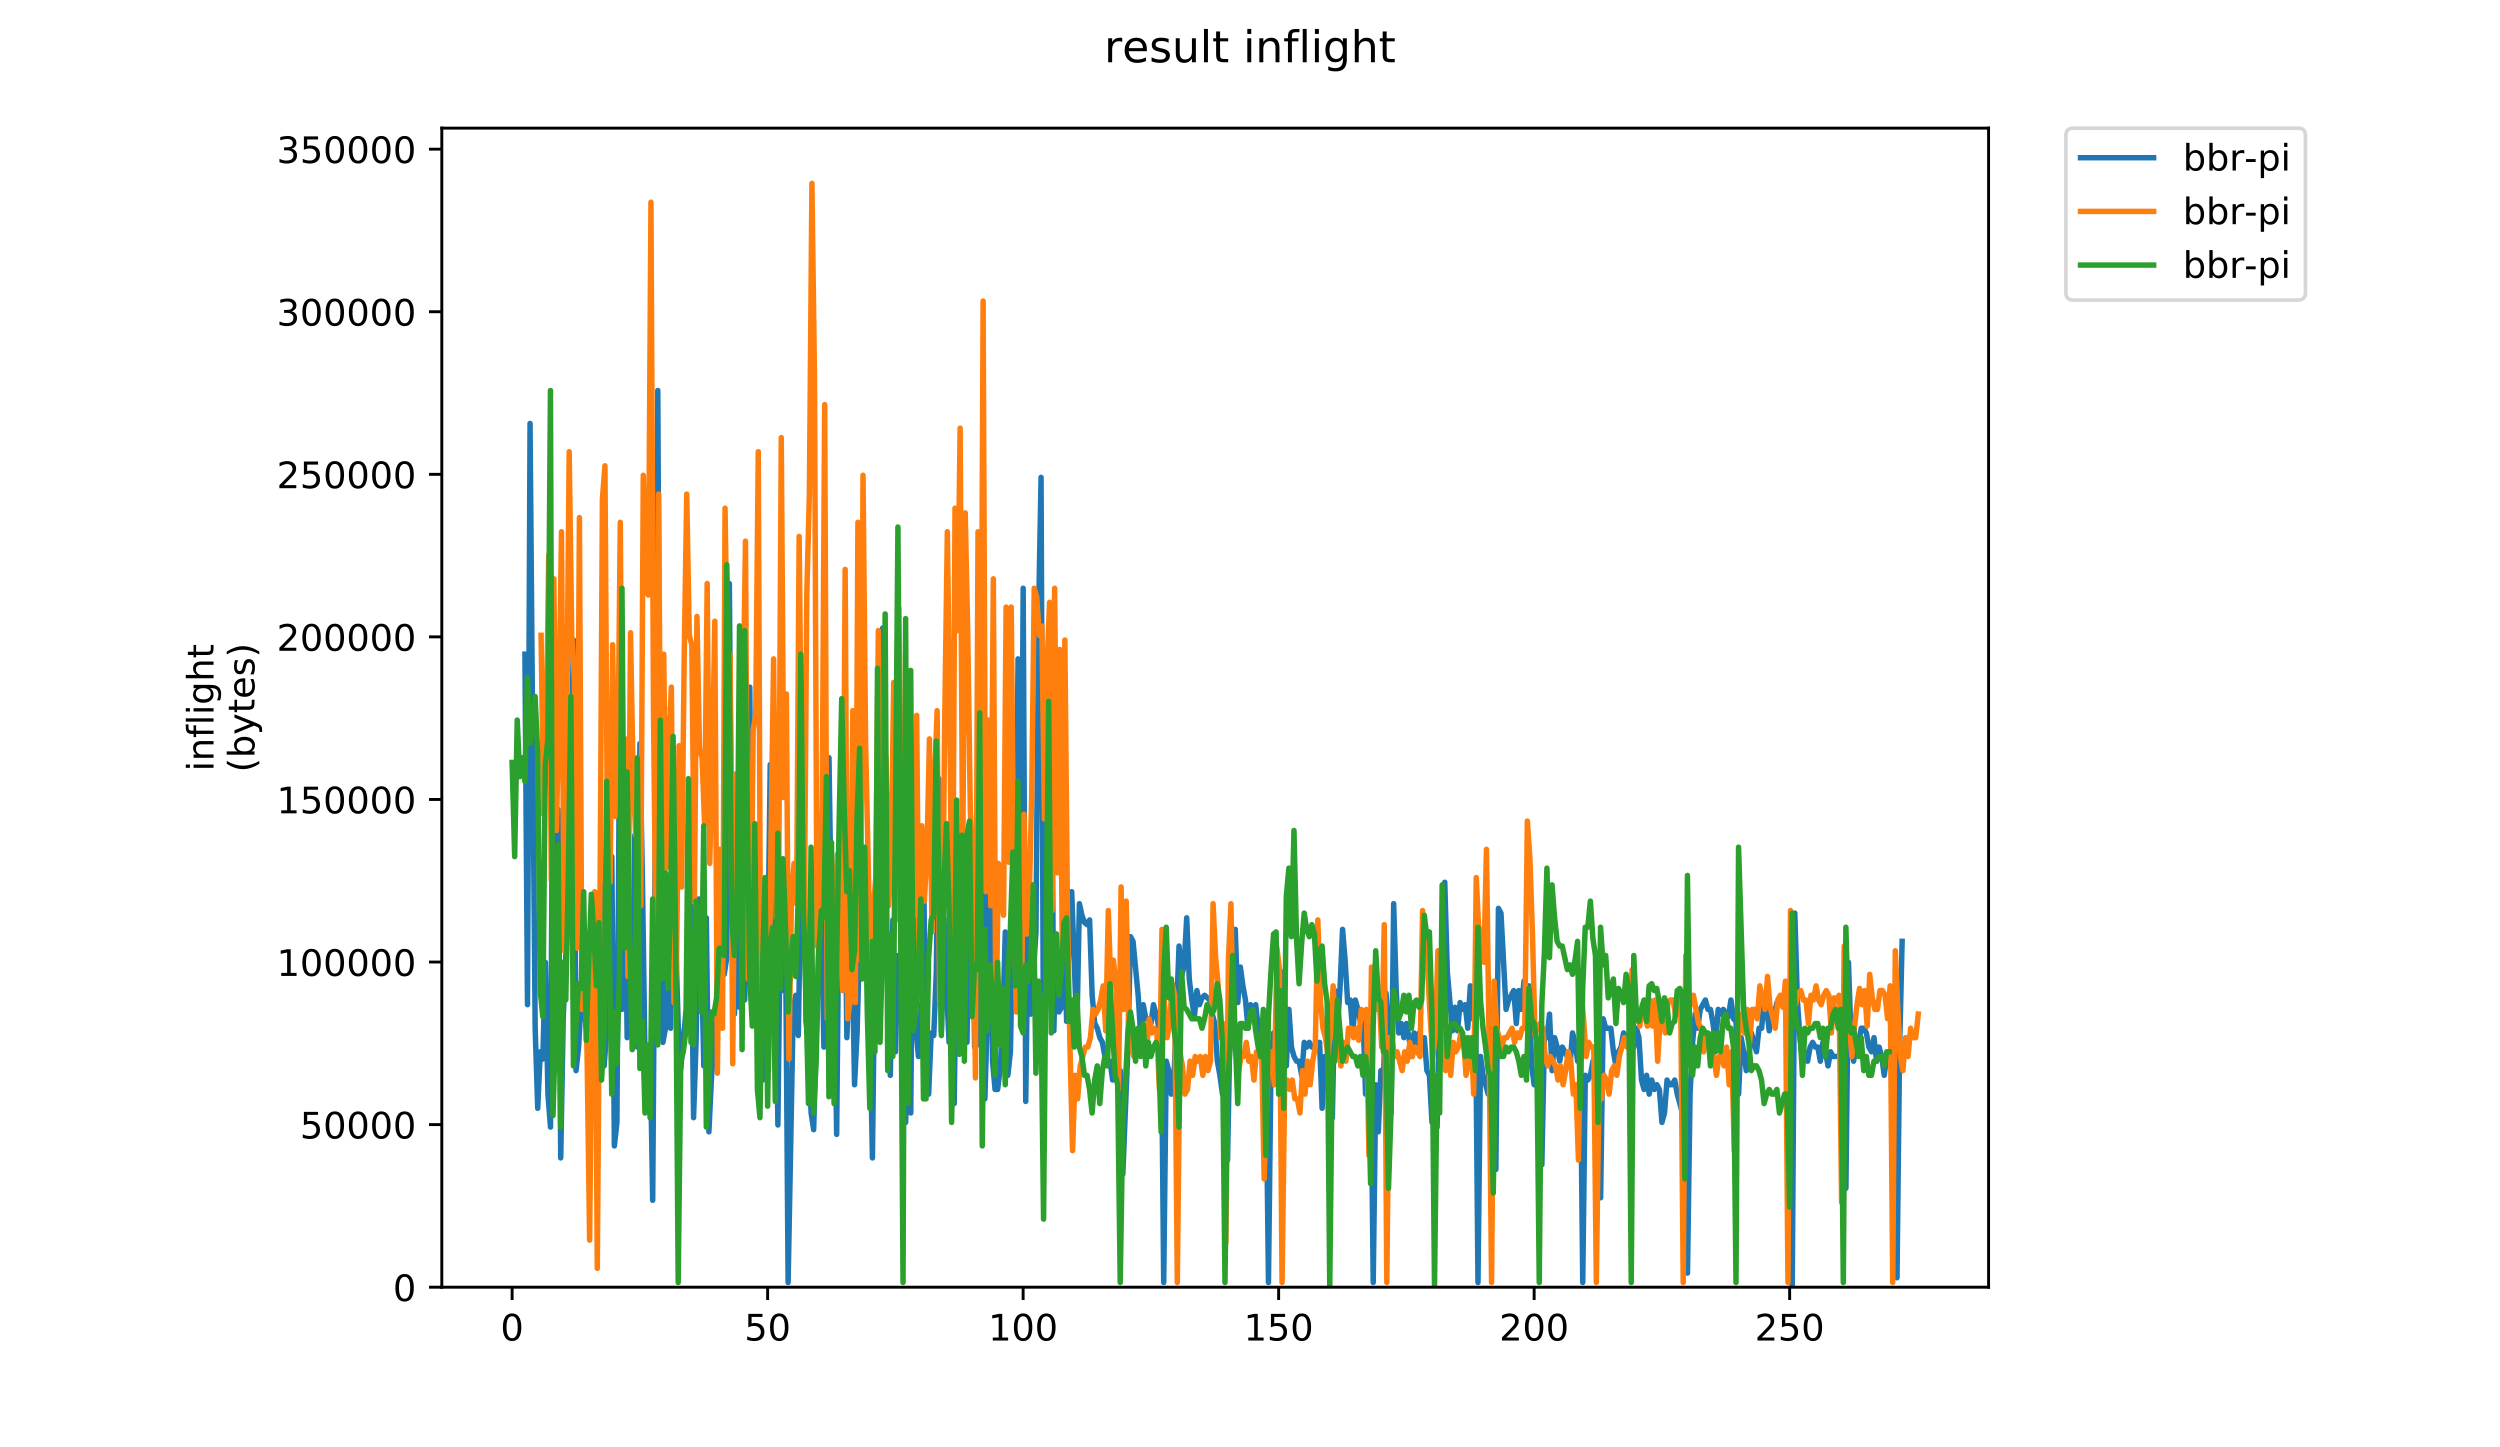 <?xml version="1.0" encoding="utf-8" standalone="no"?>
<!DOCTYPE svg PUBLIC "-//W3C//DTD SVG 1.1//EN"
  "http://www.w3.org/Graphics/SVG/1.1/DTD/svg11.dtd">
<!-- Created with matplotlib (https://matplotlib.org/) -->
<svg height="396pt" version="1.1" viewBox="0 0 684 396" width="684pt" xmlns="http://www.w3.org/2000/svg" xmlns:xlink="http://www.w3.org/1999/xlink">
 <defs>
  <style type="text/css">
*{stroke-linecap:butt;stroke-linejoin:round;}
  </style>
 </defs>
 <g id="figure_1">
  <g id="patch_1">
   <path d="M 0 396 
L 684 396 
L 684 0 
L 0 0 
z
" style="fill:#ffffff;"/>
  </g>
  <g id="axes_1">
   <g id="patch_2">
    <path d="M 120.879 352.174 
L 544.074 352.174 
L 544.074 35.062 
L 120.879 35.062 
z
" style="fill:#ffffff;"/>
   </g>
   <g id="matplotlib.axis_1">
    <g id="xtick_1">
     <g id="line2d_1">
      <defs>
       <path d="M 0 0 
L 0 3.5 
" id="mcb059517e1" style="stroke:#000000;stroke-width:0.8;"/>
      </defs>
      <g>
       <use style="stroke:#000000;stroke-width:0.8;" x="140.115" xlink:href="#mcb059517e1" y="352.174"/>
      </g>
     </g>
     <g id="text_1">
      <!-- 0 -->
      <defs>
       <path d="M 31.781 66.406 
Q 24.172 66.406 20.328 58.906 
Q 16.5 51.422 16.5 36.375 
Q 16.5 21.391 20.328 13.891 
Q 24.172 6.391 31.781 6.391 
Q 39.453 6.391 43.281 13.891 
Q 47.125 21.391 47.125 36.375 
Q 47.125 51.422 43.281 58.906 
Q 39.453 66.406 31.781 66.406 
z
M 31.781 74.219 
Q 44.047 74.219 50.516 64.516 
Q 56.984 54.828 56.984 36.375 
Q 56.984 17.969 50.516 8.266 
Q 44.047 -1.422 31.781 -1.422 
Q 19.531 -1.422 13.062 8.266 
Q 6.594 17.969 6.594 36.375 
Q 6.594 54.828 13.062 64.516 
Q 19.531 74.219 31.781 74.219 
z
" id="DejaVuSans-48"/>
      </defs>
      <g transform="translate(136.933 366.773)scale(0.1 -0.1)">
       <use xlink:href="#DejaVuSans-48"/>
      </g>
     </g>
    </g>
    <g id="xtick_2">
     <g id="line2d_2">
      <g>
       <use style="stroke:#000000;stroke-width:0.8;" x="210.021" xlink:href="#mcb059517e1" y="352.174"/>
      </g>
     </g>
     <g id="text_2">
      <!-- 50 -->
      <defs>
       <path d="M 10.797 72.906 
L 49.516 72.906 
L 49.516 64.594 
L 19.828 64.594 
L 19.828 46.734 
Q 21.969 47.469 24.109 47.828 
Q 26.266 48.188 28.422 48.188 
Q 40.625 48.188 47.75 41.5 
Q 54.891 34.812 54.891 23.391 
Q 54.891 11.625 47.562 5.094 
Q 40.234 -1.422 26.906 -1.422 
Q 22.312 -1.422 17.547 -0.641 
Q 12.797 0.141 7.719 1.703 
L 7.719 11.625 
Q 12.109 9.234 16.797 8.062 
Q 21.484 6.891 26.703 6.891 
Q 35.156 6.891 40.078 11.328 
Q 45.016 15.766 45.016 23.391 
Q 45.016 31 40.078 35.438 
Q 35.156 39.891 26.703 39.891 
Q 22.75 39.891 18.812 39.016 
Q 14.891 38.141 10.797 36.281 
z
" id="DejaVuSans-53"/>
      </defs>
      <g transform="translate(203.659 366.773)scale(0.1 -0.1)">
       <use xlink:href="#DejaVuSans-53"/>
       <use x="63.623" xlink:href="#DejaVuSans-48"/>
      </g>
     </g>
    </g>
    <g id="xtick_3">
     <g id="line2d_3">
      <g>
       <use style="stroke:#000000;stroke-width:0.8;" x="279.928" xlink:href="#mcb059517e1" y="352.174"/>
      </g>
     </g>
     <g id="text_3">
      <!-- 100 -->
      <defs>
       <path d="M 12.406 8.297 
L 28.516 8.297 
L 28.516 63.922 
L 10.984 60.406 
L 10.984 69.391 
L 28.422 72.906 
L 38.281 72.906 
L 38.281 8.297 
L 54.391 8.297 
L 54.391 0 
L 12.406 0 
z
" id="DejaVuSans-49"/>
      </defs>
      <g transform="translate(270.384 366.773)scale(0.1 -0.1)">
       <use xlink:href="#DejaVuSans-49"/>
       <use x="63.623" xlink:href="#DejaVuSans-48"/>
       <use x="127.246" xlink:href="#DejaVuSans-48"/>
      </g>
     </g>
    </g>
    <g id="xtick_4">
     <g id="line2d_4">
      <g>
       <use style="stroke:#000000;stroke-width:0.8;" x="349.835" xlink:href="#mcb059517e1" y="352.174"/>
      </g>
     </g>
     <g id="text_4">
      <!-- 150 -->
      <g transform="translate(340.291 366.773)scale(0.1 -0.1)">
       <use xlink:href="#DejaVuSans-49"/>
       <use x="63.623" xlink:href="#DejaVuSans-53"/>
       <use x="127.246" xlink:href="#DejaVuSans-48"/>
      </g>
     </g>
    </g>
    <g id="xtick_5">
     <g id="line2d_5">
      <g>
       <use style="stroke:#000000;stroke-width:0.8;" x="419.741" xlink:href="#mcb059517e1" y="352.174"/>
      </g>
     </g>
     <g id="text_5">
      <!-- 200 -->
      <defs>
       <path d="M 19.188 8.297 
L 53.609 8.297 
L 53.609 0 
L 7.328 0 
L 7.328 8.297 
Q 12.938 14.109 22.625 23.891 
Q 32.328 33.688 34.812 36.531 
Q 39.547 41.844 41.422 45.531 
Q 43.312 49.219 43.312 52.781 
Q 43.312 58.594 39.234 62.25 
Q 35.156 65.922 28.609 65.922 
Q 23.969 65.922 18.812 64.312 
Q 13.672 62.703 7.812 59.422 
L 7.812 69.391 
Q 13.766 71.781 18.938 73 
Q 24.125 74.219 28.422 74.219 
Q 39.75 74.219 46.484 68.547 
Q 53.219 62.891 53.219 53.422 
Q 53.219 48.922 51.531 44.891 
Q 49.859 40.875 45.406 35.406 
Q 44.188 33.984 37.641 27.219 
Q 31.109 20.453 19.188 8.297 
z
" id="DejaVuSans-50"/>
      </defs>
      <g transform="translate(410.198 366.773)scale(0.1 -0.1)">
       <use xlink:href="#DejaVuSans-50"/>
       <use x="63.623" xlink:href="#DejaVuSans-48"/>
       <use x="127.246" xlink:href="#DejaVuSans-48"/>
      </g>
     </g>
    </g>
    <g id="xtick_6">
     <g id="line2d_6">
      <g>
       <use style="stroke:#000000;stroke-width:0.8;" x="489.648" xlink:href="#mcb059517e1" y="352.174"/>
      </g>
     </g>
     <g id="text_6">
      <!-- 250 -->
      <g transform="translate(480.104 366.773)scale(0.1 -0.1)">
       <use xlink:href="#DejaVuSans-50"/>
       <use x="63.623" xlink:href="#DejaVuSans-53"/>
       <use x="127.246" xlink:href="#DejaVuSans-48"/>
      </g>
     </g>
    </g>
   </g>
   <g id="matplotlib.axis_2">
    <g id="ytick_1">
     <g id="line2d_7">
      <defs>
       <path d="M 0 0 
L -3.5 0 
" id="m39d9985a6a" style="stroke:#000000;stroke-width:0.8;"/>
      </defs>
      <g>
       <use style="stroke:#000000;stroke-width:0.8;" x="120.879" xlink:href="#m39d9985a6a" y="352.174"/>
      </g>
     </g>
     <g id="text_7">
      <!-- 0 -->
      <g transform="translate(107.516 355.973)scale(0.1 -0.1)">
       <use xlink:href="#DejaVuSans-48"/>
      </g>
     </g>
    </g>
    <g id="ytick_2">
     <g id="line2d_8">
      <g>
       <use style="stroke:#000000;stroke-width:0.8;" x="120.879" xlink:href="#m39d9985a6a" y="307.694"/>
      </g>
     </g>
     <g id="text_8">
      <!-- 50000 -->
      <g transform="translate(82.066 311.493)scale(0.1 -0.1)">
       <use xlink:href="#DejaVuSans-53"/>
       <use x="63.623" xlink:href="#DejaVuSans-48"/>
       <use x="127.246" xlink:href="#DejaVuSans-48"/>
       <use x="190.869" xlink:href="#DejaVuSans-48"/>
       <use x="254.492" xlink:href="#DejaVuSans-48"/>
      </g>
     </g>
    </g>
    <g id="ytick_3">
     <g id="line2d_9">
      <g>
       <use style="stroke:#000000;stroke-width:0.8;" x="120.879" xlink:href="#m39d9985a6a" y="263.213"/>
      </g>
     </g>
     <g id="text_9">
      <!-- 100000 -->
      <g transform="translate(75.704 267.013)scale(0.1 -0.1)">
       <use xlink:href="#DejaVuSans-49"/>
       <use x="63.623" xlink:href="#DejaVuSans-48"/>
       <use x="127.246" xlink:href="#DejaVuSans-48"/>
       <use x="190.869" xlink:href="#DejaVuSans-48"/>
       <use x="254.492" xlink:href="#DejaVuSans-48"/>
       <use x="318.115" xlink:href="#DejaVuSans-48"/>
      </g>
     </g>
    </g>
    <g id="ytick_4">
     <g id="line2d_10">
      <g>
       <use style="stroke:#000000;stroke-width:0.8;" x="120.879" xlink:href="#m39d9985a6a" y="218.733"/>
      </g>
     </g>
     <g id="text_10">
      <!-- 150000 -->
      <g transform="translate(75.704 222.532)scale(0.1 -0.1)">
       <use xlink:href="#DejaVuSans-49"/>
       <use x="63.623" xlink:href="#DejaVuSans-53"/>
       <use x="127.246" xlink:href="#DejaVuSans-48"/>
       <use x="190.869" xlink:href="#DejaVuSans-48"/>
       <use x="254.492" xlink:href="#DejaVuSans-48"/>
       <use x="318.115" xlink:href="#DejaVuSans-48"/>
      </g>
     </g>
    </g>
    <g id="ytick_5">
     <g id="line2d_11">
      <g>
       <use style="stroke:#000000;stroke-width:0.8;" x="120.879" xlink:href="#m39d9985a6a" y="174.253"/>
      </g>
     </g>
     <g id="text_11">
      <!-- 200000 -->
      <g transform="translate(75.704 178.052)scale(0.1 -0.1)">
       <use xlink:href="#DejaVuSans-50"/>
       <use x="63.623" xlink:href="#DejaVuSans-48"/>
       <use x="127.246" xlink:href="#DejaVuSans-48"/>
       <use x="190.869" xlink:href="#DejaVuSans-48"/>
       <use x="254.492" xlink:href="#DejaVuSans-48"/>
       <use x="318.115" xlink:href="#DejaVuSans-48"/>
      </g>
     </g>
    </g>
    <g id="ytick_6">
     <g id="line2d_12">
      <g>
       <use style="stroke:#000000;stroke-width:0.8;" x="120.879" xlink:href="#m39d9985a6a" y="129.772"/>
      </g>
     </g>
     <g id="text_12">
      <!-- 250000 -->
      <g transform="translate(75.704 133.571)scale(0.1 -0.1)">
       <use xlink:href="#DejaVuSans-50"/>
       <use x="63.623" xlink:href="#DejaVuSans-53"/>
       <use x="127.246" xlink:href="#DejaVuSans-48"/>
       <use x="190.869" xlink:href="#DejaVuSans-48"/>
       <use x="254.492" xlink:href="#DejaVuSans-48"/>
       <use x="318.115" xlink:href="#DejaVuSans-48"/>
      </g>
     </g>
    </g>
    <g id="ytick_7">
     <g id="line2d_13">
      <g>
       <use style="stroke:#000000;stroke-width:0.8;" x="120.879" xlink:href="#m39d9985a6a" y="85.292"/>
      </g>
     </g>
     <g id="text_13">
      <!-- 300000 -->
      <defs>
       <path d="M 40.578 39.312 
Q 47.656 37.797 51.625 33 
Q 55.609 28.219 55.609 21.188 
Q 55.609 10.406 48.188 4.484 
Q 40.766 -1.422 27.094 -1.422 
Q 22.516 -1.422 17.656 -0.516 
Q 12.797 0.391 7.625 2.203 
L 7.625 11.719 
Q 11.719 9.328 16.594 8.109 
Q 21.484 6.891 26.812 6.891 
Q 36.078 6.891 40.938 10.547 
Q 45.797 14.203 45.797 21.188 
Q 45.797 27.641 41.281 31.266 
Q 36.766 34.906 28.719 34.906 
L 20.219 34.906 
L 20.219 43.016 
L 29.109 43.016 
Q 36.375 43.016 40.234 45.922 
Q 44.094 48.828 44.094 54.297 
Q 44.094 59.906 40.109 62.906 
Q 36.141 65.922 28.719 65.922 
Q 24.656 65.922 20.016 65.031 
Q 15.375 64.156 9.812 62.312 
L 9.812 71.094 
Q 15.438 72.656 20.344 73.438 
Q 25.25 74.219 29.594 74.219 
Q 40.828 74.219 47.359 69.109 
Q 53.906 64.016 53.906 55.328 
Q 53.906 49.266 50.438 45.094 
Q 46.969 40.922 40.578 39.312 
z
" id="DejaVuSans-51"/>
      </defs>
      <g transform="translate(75.704 89.091)scale(0.1 -0.1)">
       <use xlink:href="#DejaVuSans-51"/>
       <use x="63.623" xlink:href="#DejaVuSans-48"/>
       <use x="127.246" xlink:href="#DejaVuSans-48"/>
       <use x="190.869" xlink:href="#DejaVuSans-48"/>
       <use x="254.492" xlink:href="#DejaVuSans-48"/>
       <use x="318.115" xlink:href="#DejaVuSans-48"/>
      </g>
     </g>
    </g>
    <g id="ytick_8">
     <g id="line2d_14">
      <g>
       <use style="stroke:#000000;stroke-width:0.8;" x="120.879" xlink:href="#m39d9985a6a" y="40.812"/>
      </g>
     </g>
     <g id="text_14">
      <!-- 350000 -->
      <g transform="translate(75.704 44.611)scale(0.1 -0.1)">
       <use xlink:href="#DejaVuSans-51"/>
       <use x="63.623" xlink:href="#DejaVuSans-53"/>
       <use x="127.246" xlink:href="#DejaVuSans-48"/>
       <use x="190.869" xlink:href="#DejaVuSans-48"/>
       <use x="254.492" xlink:href="#DejaVuSans-48"/>
       <use x="318.115" xlink:href="#DejaVuSans-48"/>
      </g>
     </g>
    </g>
    <g id="text_15">
     <!-- inflight -->
     <defs>
      <path d="M 9.422 54.688 
L 18.406 54.688 
L 18.406 0 
L 9.422 0 
z
M 9.422 75.984 
L 18.406 75.984 
L 18.406 64.594 
L 9.422 64.594 
z
" id="DejaVuSans-105"/>
      <path d="M 54.891 33.016 
L 54.891 0 
L 45.906 0 
L 45.906 32.719 
Q 45.906 40.484 42.875 44.328 
Q 39.844 48.188 33.797 48.188 
Q 26.516 48.188 22.312 43.547 
Q 18.109 38.922 18.109 30.906 
L 18.109 0 
L 9.078 0 
L 9.078 54.688 
L 18.109 54.688 
L 18.109 46.188 
Q 21.344 51.125 25.703 53.562 
Q 30.078 56 35.797 56 
Q 45.219 56 50.047 50.172 
Q 54.891 44.344 54.891 33.016 
z
" id="DejaVuSans-110"/>
      <path d="M 37.109 75.984 
L 37.109 68.5 
L 28.516 68.5 
Q 23.688 68.5 21.797 66.547 
Q 19.922 64.594 19.922 59.516 
L 19.922 54.688 
L 34.719 54.688 
L 34.719 47.703 
L 19.922 47.703 
L 19.922 0 
L 10.891 0 
L 10.891 47.703 
L 2.297 47.703 
L 2.297 54.688 
L 10.891 54.688 
L 10.891 58.5 
Q 10.891 67.625 15.141 71.797 
Q 19.391 75.984 28.609 75.984 
z
" id="DejaVuSans-102"/>
      <path d="M 9.422 75.984 
L 18.406 75.984 
L 18.406 0 
L 9.422 0 
z
" id="DejaVuSans-108"/>
      <path d="M 45.406 27.984 
Q 45.406 37.75 41.375 43.109 
Q 37.359 48.484 30.078 48.484 
Q 22.859 48.484 18.828 43.109 
Q 14.797 37.75 14.797 27.984 
Q 14.797 18.266 18.828 12.891 
Q 22.859 7.516 30.078 7.516 
Q 37.359 7.516 41.375 12.891 
Q 45.406 18.266 45.406 27.984 
z
M 54.391 6.781 
Q 54.391 -7.172 48.188 -13.984 
Q 42 -20.797 29.203 -20.797 
Q 24.469 -20.797 20.266 -20.094 
Q 16.062 -19.391 12.109 -17.922 
L 12.109 -9.188 
Q 16.062 -11.328 19.922 -12.344 
Q 23.781 -13.375 27.781 -13.375 
Q 36.625 -13.375 41.016 -8.766 
Q 45.406 -4.156 45.406 5.172 
L 45.406 9.625 
Q 42.625 4.781 38.281 2.391 
Q 33.938 0 27.875 0 
Q 17.828 0 11.672 7.656 
Q 5.516 15.328 5.516 27.984 
Q 5.516 40.672 11.672 48.328 
Q 17.828 56 27.875 56 
Q 33.938 56 38.281 53.609 
Q 42.625 51.219 45.406 46.391 
L 45.406 54.688 
L 54.391 54.688 
z
" id="DejaVuSans-103"/>
      <path d="M 54.891 33.016 
L 54.891 0 
L 45.906 0 
L 45.906 32.719 
Q 45.906 40.484 42.875 44.328 
Q 39.844 48.188 33.797 48.188 
Q 26.516 48.188 22.312 43.547 
Q 18.109 38.922 18.109 30.906 
L 18.109 0 
L 9.078 0 
L 9.078 75.984 
L 18.109 75.984 
L 18.109 46.188 
Q 21.344 51.125 25.703 53.562 
Q 30.078 56 35.797 56 
Q 45.219 56 50.047 50.172 
Q 54.891 44.344 54.891 33.016 
z
" id="DejaVuSans-104"/>
      <path d="M 18.312 70.219 
L 18.312 54.688 
L 36.812 54.688 
L 36.812 47.703 
L 18.312 47.703 
L 18.312 18.016 
Q 18.312 11.328 20.141 9.422 
Q 21.969 7.516 27.594 7.516 
L 36.812 7.516 
L 36.812 0 
L 27.594 0 
Q 17.188 0 13.234 3.875 
Q 9.281 7.766 9.281 18.016 
L 9.281 47.703 
L 2.688 47.703 
L 2.688 54.688 
L 9.281 54.688 
L 9.281 70.219 
z
" id="DejaVuSans-116"/>
     </defs>
     <g transform="translate(58.426 211.018)rotate(-90)scale(0.1 -0.1)">
      <use xlink:href="#DejaVuSans-105"/>
      <use x="27.783" xlink:href="#DejaVuSans-110"/>
      <use x="91.162" xlink:href="#DejaVuSans-102"/>
      <use x="126.367" xlink:href="#DejaVuSans-108"/>
      <use x="154.15" xlink:href="#DejaVuSans-105"/>
      <use x="181.934" xlink:href="#DejaVuSans-103"/>
      <use x="245.41" xlink:href="#DejaVuSans-104"/>
      <use x="308.789" xlink:href="#DejaVuSans-116"/>
     </g>
     <!-- (bytes) -->
     <defs>
      <path d="M 31 75.875 
Q 24.469 64.656 21.281 53.656 
Q 18.109 42.672 18.109 31.391 
Q 18.109 20.125 21.312 9.062 
Q 24.516 -2 31 -13.188 
L 23.188 -13.188 
Q 15.875 -1.703 12.234 9.375 
Q 8.594 20.453 8.594 31.391 
Q 8.594 42.281 12.203 53.312 
Q 15.828 64.359 23.188 75.875 
z
" id="DejaVuSans-40"/>
      <path d="M 48.688 27.297 
Q 48.688 37.203 44.609 42.844 
Q 40.531 48.484 33.406 48.484 
Q 26.266 48.484 22.188 42.844 
Q 18.109 37.203 18.109 27.297 
Q 18.109 17.391 22.188 11.75 
Q 26.266 6.109 33.406 6.109 
Q 40.531 6.109 44.609 11.75 
Q 48.688 17.391 48.688 27.297 
z
M 18.109 46.391 
Q 20.953 51.266 25.266 53.625 
Q 29.594 56 35.594 56 
Q 45.562 56 51.781 48.094 
Q 58.016 40.188 58.016 27.297 
Q 58.016 14.406 51.781 6.484 
Q 45.562 -1.422 35.594 -1.422 
Q 29.594 -1.422 25.266 0.953 
Q 20.953 3.328 18.109 8.203 
L 18.109 0 
L 9.078 0 
L 9.078 75.984 
L 18.109 75.984 
z
" id="DejaVuSans-98"/>
      <path d="M 32.172 -5.078 
Q 28.375 -14.844 24.75 -17.812 
Q 21.141 -20.797 15.094 -20.797 
L 7.906 -20.797 
L 7.906 -13.281 
L 13.188 -13.281 
Q 16.891 -13.281 18.938 -11.516 
Q 21 -9.766 23.484 -3.219 
L 25.094 0.875 
L 2.984 54.688 
L 12.5 54.688 
L 29.594 11.922 
L 46.688 54.688 
L 56.203 54.688 
z
" id="DejaVuSans-121"/>
      <path d="M 56.203 29.594 
L 56.203 25.203 
L 14.891 25.203 
Q 15.484 15.922 20.484 11.062 
Q 25.484 6.203 34.422 6.203 
Q 39.594 6.203 44.453 7.469 
Q 49.312 8.734 54.109 11.281 
L 54.109 2.781 
Q 49.266 0.734 44.188 -0.344 
Q 39.109 -1.422 33.891 -1.422 
Q 20.797 -1.422 13.156 6.188 
Q 5.516 13.812 5.516 26.812 
Q 5.516 40.234 12.766 48.109 
Q 20.016 56 32.328 56 
Q 43.359 56 49.781 48.891 
Q 56.203 41.797 56.203 29.594 
z
M 47.219 32.234 
Q 47.125 39.594 43.094 43.984 
Q 39.062 48.391 32.422 48.391 
Q 24.906 48.391 20.391 44.141 
Q 15.875 39.891 15.188 32.172 
z
" id="DejaVuSans-101"/>
      <path d="M 44.281 53.078 
L 44.281 44.578 
Q 40.484 46.531 36.375 47.5 
Q 32.281 48.484 27.875 48.484 
Q 21.188 48.484 17.844 46.438 
Q 14.5 44.391 14.5 40.281 
Q 14.5 37.156 16.891 35.375 
Q 19.281 33.594 26.516 31.984 
L 29.594 31.297 
Q 39.156 29.25 43.188 25.516 
Q 47.219 21.781 47.219 15.094 
Q 47.219 7.469 41.188 3.016 
Q 35.156 -1.422 24.609 -1.422 
Q 20.219 -1.422 15.453 -0.562 
Q 10.688 0.297 5.422 2 
L 5.422 11.281 
Q 10.406 8.688 15.234 7.391 
Q 20.062 6.109 24.812 6.109 
Q 31.156 6.109 34.562 8.281 
Q 37.984 10.453 37.984 14.406 
Q 37.984 18.062 35.516 20.016 
Q 33.062 21.969 24.703 23.781 
L 21.578 24.516 
Q 13.234 26.266 9.516 29.906 
Q 5.812 33.547 5.812 39.891 
Q 5.812 47.609 11.281 51.797 
Q 16.75 56 26.812 56 
Q 31.781 56 36.172 55.266 
Q 40.578 54.547 44.281 53.078 
z
" id="DejaVuSans-115"/>
      <path d="M 8.016 75.875 
L 15.828 75.875 
Q 23.141 64.359 26.781 53.312 
Q 30.422 42.281 30.422 31.391 
Q 30.422 20.453 26.781 9.375 
Q 23.141 -1.703 15.828 -13.188 
L 8.016 -13.188 
Q 14.5 -2 17.703 9.062 
Q 20.906 20.125 20.906 31.391 
Q 20.906 42.672 17.703 53.656 
Q 14.5 64.656 8.016 75.875 
z
" id="DejaVuSans-41"/>
     </defs>
     <g transform="translate(69.624 211.295)rotate(-90)scale(0.1 -0.1)">
      <use xlink:href="#DejaVuSans-40"/>
      <use x="39.014" xlink:href="#DejaVuSans-98"/>
      <use x="102.49" xlink:href="#DejaVuSans-121"/>
      <use x="161.67" xlink:href="#DejaVuSans-116"/>
      <use x="200.879" xlink:href="#DejaVuSans-101"/>
      <use x="262.402" xlink:href="#DejaVuSans-115"/>
      <use x="314.502" xlink:href="#DejaVuSans-41"/>
     </g>
    </g>
   </g>
   <g id="line2d_15">
    <path clip-path="url(#pb925e8d1f9)" d="M 143.623 178.978 
L 144.322 274.885 
L 145.021 115.859 
L 146.419 281.326 
L 147.118 303.224 
L 147.817 287.767 
L 148.516 289.759 
L 149.215 263.292 
L 149.914 299.36 
L 150.613 308.377 
L 151.312 187.995 
L 152.011 292.919 
L 152.711 221.487 
L 153.41 316.81 
L 154.109 278.166 
L 154.808 261.42 
L 155.507 227.223 
L 156.206 211.766 
L 156.905 175.114 
L 157.604 292.919 
L 158.303 286.478 
L 159.002 273.597 
L 159.701 274.301 
L 160.4 281.326 
L 161.099 275.59 
L 161.798 262.004 
L 162.497 282.614 
L 163.197 285.19 
L 163.896 280.742 
L 164.595 242.098 
L 165.294 291.631 
L 165.993 282.03 
L 166.692 247.25 
L 167.391 234.369 
L 168.09 313.53 
L 168.789 307.089 
L 169.488 204.037 
L 170.187 276.173 
L 170.886 224.064 
L 171.585 283.902 
L 172.284 273.013 
L 172.983 276.878 
L 173.683 228.512 
L 174.382 286.478 
L 175.081 203.453 
L 175.78 241.393 
L 176.479 290.343 
L 177.178 301.936 
L 177.877 286.478 
L 178.576 328.404 
L 179.275 230.504 
L 179.974 106.842 
L 180.673 249.827 
L 181.372 285.19 
L 182.071 281.326 
L 182.77 262.004 
L 183.469 281.326 
L 184.169 225.935 
L 184.868 256.851 
L 185.567 280.742 
L 186.266 292.336 
L 187.664 276.878 
L 188.363 278.75 
L 189.062 247.834 
L 189.761 305.801 
L 190.46 284.607 
L 191.159 245.962 
L 191.858 257.555 
L 192.557 291.631 
L 193.256 251.115 
L 193.955 309.665 
L 194.655 294.912 
L 195.354 285.19 
L 196.053 277.461 
L 196.752 267.156 
L 197.451 262.708 
L 198.15 266.573 
L 198.849 262.004 
L 199.548 159.656 
L 200.247 246.546 
L 200.946 277.461 
L 201.645 253.691 
L 202.344 275.59 
L 203.043 262.004 
L 203.742 273.597 
L 204.441 254.275 
L 205.141 187.995 
L 205.84 265.868 
L 206.539 258.844 
L 207.238 266.573 
L 207.937 287.767 
L 208.636 295.495 
L 209.335 264.58 
L 210.034 263.292 
L 210.733 209.189 
L 211.432 265.284 
L 212.131 248.538 
L 212.83 307.793 
L 213.529 248.538 
L 214.228 271.021 
L 214.927 256.267 
L 215.627 350.886 
L 217.025 276.173 
L 217.724 272.309 
L 218.423 283.319 
L 219.122 239.521 
L 219.821 209.894 
L 220.52 279.454 
L 221.219 285.19 
L 221.918 304.513 
L 222.617 309.082 
L 224.015 258.139 
L 224.714 247.834 
L 225.413 286.478 
L 226.113 260.715 
L 226.812 207.318 
L 227.511 254.979 
L 228.21 263.996 
L 228.909 310.37 
L 229.608 238.233 
L 230.307 254.275 
L 231.006 225.352 
L 231.705 283.902 
L 232.404 265.284 
L 233.103 257.555 
L 233.802 296.784 
L 234.501 282.614 
L 235.2 256.851 
L 235.899 253.691 
L 236.599 258.139 
L 237.298 243.386 
L 238.696 316.81 
L 239.395 258.844 
L 240.094 263.292 
L 240.793 253.691 
L 241.492 171.833 
L 242.191 245.962 
L 242.89 265.868 
L 243.589 294.207 
L 244.288 251.698 
L 244.987 287.767 
L 245.686 261.42 
L 246.385 271.021 
L 247.085 256.851 
L 247.784 307.089 
L 248.483 283.902 
L 249.182 304.513 
L 249.881 224.647 
L 250.58 281.326 
L 251.279 289.055 
L 251.978 282.614 
L 252.677 234.369 
L 253.376 296.784 
L 254.075 299.36 
L 254.774 282.614 
L 255.473 283.319 
L 256.172 265.868 
L 256.871 213.054 
L 257.571 282.03 
L 258.27 251.115 
L 258.969 270.437 
L 259.668 285.19 
L 260.367 247.25 
L 261.066 301.936 
L 261.765 251.698 
L 262.464 251.115 
L 263.163 276.173 
L 263.862 251.698 
L 264.561 285.19 
L 265.26 240.81 
L 265.959 235.657 
L 266.658 286.478 
L 267.357 285.895 
L 268.057 251.115 
L 268.756 182.843 
L 269.455 300.648 
L 270.154 277.461 
L 270.853 206.613 
L 271.552 290.343 
L 272.251 298.072 
L 272.95 298.072 
L 273.649 292.336 
L 274.348 280.038 
L 275.047 254.979 
L 275.746 294.207 
L 276.445 287.767 
L 277.144 253.691 
L 277.843 248.538 
L 278.543 180.266 
L 279.242 273.013 
L 279.941 160.944 
L 280.64 301.353 
L 281.339 248.538 
L 282.038 277.461 
L 283.436 254.979 
L 284.135 169.257 
L 284.834 130.612 
L 285.533 296.784 
L 286.232 218.911 
L 286.931 273.597 
L 287.63 194.436 
L 288.329 282.03 
L 289.029 255.563 
L 289.728 276.878 
L 290.427 275.59 
L 291.126 252.986 
L 291.825 279.454 
L 292.524 254.979 
L 293.223 243.969 
L 294.621 282.614 
L 295.32 247.25 
L 296.019 250.41 
L 296.718 252.403 
L 297.417 252.986 
L 298.116 251.698 
L 298.815 272.309 
L 299.515 280.038 
L 300.214 281.326 
L 300.913 283.902 
L 301.612 285.19 
L 302.311 289.055 
L 303.01 290.343 
L 303.709 290.343 
L 304.408 295.495 
L 305.107 294.207 
L 305.806 295.495 
L 306.505 292.919 
L 307.204 321.259 
L 308.602 286.478 
L 309.301 256.267 
L 310.001 257.555 
L 311.399 272.309 
L 312.098 283.319 
L 312.797 274.885 
L 313.496 278.75 
L 314.195 278.75 
L 314.894 280.038 
L 315.593 274.885 
L 316.292 277.461 
L 316.991 280.742 
L 317.69 276.173 
L 318.389 350.886 
L 319.088 290.343 
L 319.787 292.919 
L 320.487 299.36 
L 321.186 295.495 
L 322.584 258.844 
L 323.283 267.156 
L 323.982 263.996 
L 324.681 251.115 
L 325.38 267.861 
L 326.079 273.597 
L 326.778 278.166 
L 327.477 271.021 
L 328.176 274.885 
L 328.875 273.013 
L 329.574 272.309 
L 330.973 273.597 
L 331.672 277.461 
L 332.371 280.038 
L 333.07 290.343 
L 333.769 294.207 
L 334.468 299.36 
L 335.167 296.784 
L 335.866 317.394 
L 336.565 278.75 
L 337.264 286.478 
L 337.963 254.275 
L 338.662 274.301 
L 339.361 264.58 
L 340.06 269.732 
L 340.759 273.597 
L 341.459 281.326 
L 342.158 274.885 
L 342.857 277.461 
L 343.556 274.885 
L 344.255 281.326 
L 344.954 283.902 
L 345.653 281.326 
L 346.352 290.343 
L 347.051 350.886 
L 347.75 290.343 
L 348.449 282.614 
L 349.148 290.343 
L 349.847 286.478 
L 350.546 290.343 
L 351.245 265.868 
L 351.945 291.631 
L 352.644 276.173 
L 353.343 286.478 
L 354.042 289.055 
L 354.741 290.343 
L 355.44 290.343 
L 356.139 294.207 
L 356.838 285.19 
L 357.537 286.478 
L 358.236 285.19 
L 358.935 286.478 
L 360.333 286.478 
L 361.032 285.19 
L 361.731 303.224 
L 362.431 289.055 
L 363.13 295.495 
L 363.829 292.919 
L 364.528 305.801 
L 365.227 271.021 
L 365.926 281.326 
L 366.625 270.437 
L 367.324 254.275 
L 368.023 262.708 
L 368.722 274.301 
L 369.421 273.597 
L 370.12 282.614 
L 370.819 273.597 
L 371.518 276.173 
L 372.217 279.454 
L 372.917 277.461 
L 373.616 299.36 
L 374.315 283.902 
L 375.014 287.767 
L 375.713 350.886 
L 376.412 296.784 
L 377.111 309.665 
L 377.81 292.919 
L 378.509 295.495 
L 379.208 271.725 
L 379.907 281.326 
L 380.606 304.513 
L 381.305 247.25 
L 382.004 271.021 
L 382.703 282.614 
L 383.403 280.038 
L 384.102 283.902 
L 384.801 280.038 
L 385.5 283.902 
L 386.199 289.055 
L 386.898 282.614 
L 387.597 287.767 
L 388.296 282.614 
L 388.995 286.478 
L 389.694 283.902 
L 390.393 292.919 
L 391.092 294.207 
L 391.791 307.089 
L 392.49 301.936 
L 393.19 308.377 
L 393.889 273.597 
L 394.588 289.055 
L 395.287 241.393 
L 395.986 265.868 
L 397.384 282.03 
L 398.083 275.59 
L 398.782 282.03 
L 399.481 274.301 
L 400.18 276.173 
L 400.879 274.885 
L 401.578 281.326 
L 402.277 269.732 
L 402.976 278.75 
L 403.676 273.013 
L 404.375 350.886 
L 405.074 289.055 
L 405.773 294.207 
L 407.171 299.36 
L 407.87 278.75 
L 408.569 282.614 
L 409.268 319.97 
L 409.967 248.538 
L 410.666 249.827 
L 412.064 276.173 
L 412.763 273.597 
L 414.162 271.021 
L 414.861 280.038 
L 415.56 271.021 
L 416.259 276.173 
L 416.958 268.444 
L 417.657 276.173 
L 418.356 269.732 
L 419.055 291.631 
L 419.754 296.784 
L 420.453 296.784 
L 421.152 299.36 
L 421.851 318.682 
L 422.55 283.902 
L 423.249 283.902 
L 423.948 277.461 
L 424.648 292.919 
L 425.347 283.902 
L 426.046 286.478 
L 426.745 290.343 
L 427.444 286.478 
L 428.842 289.055 
L 429.541 291.631 
L 430.24 282.614 
L 430.939 285.19 
L 431.638 290.343 
L 432.337 283.902 
L 433.036 350.886 
L 433.735 294.207 
L 434.434 295.495 
L 435.134 294.207 
L 435.833 290.343 
L 436.532 289.055 
L 437.231 291.631 
L 437.93 327.699 
L 438.629 278.75 
L 439.328 281.326 
L 440.726 281.326 
L 441.425 287.767 
L 442.124 291.631 
L 442.823 287.767 
L 443.522 286.478 
L 444.221 282.614 
L 444.92 283.902 
L 445.62 283.902 
L 446.319 286.478 
L 447.018 286.478 
L 447.717 281.326 
L 448.416 283.902 
L 449.115 295.495 
L 449.814 298.072 
L 450.513 294.207 
L 451.212 299.36 
L 451.911 295.495 
L 452.61 298.072 
L 453.309 296.784 
L 454.008 298.072 
L 454.707 307.089 
L 455.406 304.513 
L 456.106 295.495 
L 456.805 296.784 
L 457.504 296.784 
L 458.203 295.495 
L 458.902 299.36 
L 460.3 304.513 
L 460.999 299.36 
L 461.698 348.31 
L 462.397 299.36 
L 463.096 285.19 
L 463.795 277.461 
L 464.494 281.326 
L 465.193 276.173 
L 466.592 273.597 
L 467.291 276.173 
L 467.99 276.173 
L 468.689 280.038 
L 469.388 285.895 
L 470.087 276.173 
L 470.786 277.461 
L 471.485 276.173 
L 472.184 277.461 
L 472.883 278.166 
L 473.582 273.597 
L 474.281 278.75 
L 474.98 279.454 
L 475.679 299.36 
L 476.378 283.902 
L 477.078 287.767 
L 477.777 292.919 
L 478.476 289.055 
L 479.175 282.614 
L 480.573 287.767 
L 481.272 281.326 
L 481.971 281.326 
L 482.67 273.597 
L 483.369 276.173 
L 484.068 282.03 
L 484.767 276.173 
L 485.466 277.461 
L 486.165 274.301 
L 486.864 273.597 
L 487.564 274.885 
L 488.263 271.725 
L 488.962 274.885 
L 489.661 281.326 
L 490.36 352.174 
L 491.059 249.827 
L 491.758 273.597 
L 492.457 283.902 
L 493.156 290.343 
L 493.855 287.767 
L 494.554 290.343 
L 495.253 286.478 
L 495.952 285.19 
L 496.651 286.478 
L 497.35 286.478 
L 498.05 290.343 
L 498.749 285.19 
L 499.448 287.767 
L 500.147 291.631 
L 500.846 287.767 
L 501.545 289.055 
L 504.341 289.055 
L 505.04 325.123 
L 505.739 263.292 
L 506.438 283.902 
L 507.137 290.343 
L 507.836 286.478 
L 508.536 285.19 
L 509.235 281.326 
L 509.934 281.326 
L 510.633 282.614 
L 511.332 286.478 
L 512.031 287.767 
L 512.73 283.902 
L 513.429 290.343 
L 514.128 286.478 
L 514.827 289.055 
L 515.526 294.207 
L 516.225 289.055 
L 516.924 287.767 
L 517.623 289.055 
L 518.322 285.19 
L 519.022 349.598 
L 519.721 287.183 
L 520.42 257.555 
L 520.42 257.555 
" style="fill:none;stroke:#1f77b4;stroke-linecap:square;stroke-width:1.5;"/>
   </g>
   <g id="line2d_16">
    <path clip-path="url(#pb925e8d1f9)" d="M 148.041 173.826 
L 148.74 222.775 
L 149.439 200.877 
L 150.138 151.927 
L 150.837 240.81 
L 151.536 158.368 
L 152.235 227.223 
L 152.934 193.148 
L 153.633 145.486 
L 154.332 260.132 
L 155.031 200.877 
L 155.73 123.588 
L 156.43 173.826 
L 157.129 185.419 
L 157.828 259.427 
L 158.527 141.622 
L 159.226 276.173 
L 159.925 256.267 
L 160.624 288.471 
L 161.323 339.293 
L 162.022 264.58 
L 162.721 243.969 
L 163.42 347.022 
L 164.119 254.275 
L 164.818 136.469 
L 165.517 127.452 
L 166.216 234.952 
L 166.916 241.393 
L 167.615 176.402 
L 168.314 223.359 
L 169.013 210.477 
L 169.712 142.91 
L 170.411 247.834 
L 171.11 202.165 
L 171.809 267.156 
L 172.508 173.121 
L 173.207 211.182 
L 173.906 228.512 
L 174.605 225.935 
L 175.304 247.834 
L 176.003 130.028 
L 176.703 160.944 
L 177.402 162.816 
L 178.101 55.316 
L 178.8 195.02 
L 179.499 262.708 
L 180.198 135.181 
L 180.897 242.681 
L 181.596 178.978 
L 182.295 237.529 
L 182.994 203.453 
L 183.693 187.995 
L 184.392 274.301 
L 185.091 264.58 
L 185.79 204.037 
L 186.489 242.681 
L 187.189 180.266 
L 187.888 135.181 
L 188.587 173.826 
L 189.286 176.402 
L 189.985 246.546 
L 190.684 168.673 
L 191.383 204.741 
L 192.082 207.318 
L 192.781 225.352 
L 193.48 159.656 
L 194.179 236.241 
L 194.878 209.894 
L 195.577 169.961 
L 196.276 293.624 
L 196.975 232.376 
L 197.675 281.326 
L 198.374 139.046 
L 199.073 185.419 
L 199.772 178.978 
L 200.471 291.047 
L 201.17 211.766 
L 201.869 252.986 
L 203.267 195.724 
L 203.966 148.063 
L 204.665 267.861 
L 205.364 265.284 
L 206.063 199.589 
L 206.762 195.724 
L 207.461 123.588 
L 208.161 283.902 
L 208.86 265.868 
L 209.559 242.681 
L 210.258 292.919 
L 210.957 228.512 
L 211.656 180.266 
L 212.355 251.115 
L 213.054 240.81 
L 213.753 119.723 
L 214.452 218.206 
L 215.151 189.867 
L 215.85 289.759 
L 216.549 245.258 
L 217.248 236.241 
L 217.947 247.25 
L 218.647 146.774 
L 219.346 216.918 
L 220.045 254.275 
L 220.744 162.232 
L 221.443 135.181 
L 222.142 50.163 
L 222.841 102.977 
L 223.54 258.844 
L 224.239 243.969 
L 224.938 220.783 
L 225.637 110.706 
L 226.336 278.75 
L 227.035 273.597 
L 227.734 245.258 
L 228.433 245.962 
L 229.133 233.664 
L 230.531 271.021 
L 231.23 155.792 
L 231.929 278.75 
L 232.628 273.597 
L 233.327 194.436 
L 234.026 274.301 
L 234.725 142.91 
L 235.424 262.708 
L 236.123 130.028 
L 236.822 202.749 
L 238.22 267.861 
L 238.919 248.538 
L 239.619 240.105 
L 240.318 172.537 
L 241.017 266.573 
L 241.716 202.165 
L 242.415 207.901 
L 243.114 247.834 
L 243.813 236.241 
L 244.512 186.707 
L 245.211 251.698 
L 245.91 166.339 
L 246.609 220.199 
L 247.308 220.199 
L 248.007 243.969 
L 248.706 190.572 
L 249.405 240.105 
L 250.105 250.41 
L 250.804 195.724 
L 251.503 273.597 
L 252.202 225.935 
L 252.901 246.546 
L 253.6 233.664 
L 254.299 202.165 
L 254.998 254.979 
L 255.697 213.758 
L 256.396 194.436 
L 257.095 274.301 
L 257.794 265.868 
L 258.493 195.724 
L 259.192 145.486 
L 259.891 198.884 
L 260.591 268.444 
L 261.29 139.046 
L 261.989 172.537 
L 262.688 117.147 
L 263.387 237.529 
L 264.086 140.334 
L 264.785 173.826 
L 265.484 222.071 
L 266.183 235.657 
L 266.882 294.912 
L 267.581 145.486 
L 268.28 238.817 
L 268.979 82.367 
L 269.678 243.969 
L 270.377 197.012 
L 271.077 247.834 
L 271.776 158.368 
L 272.475 282.614 
L 273.174 236.241 
L 273.873 244.674 
L 274.572 250.41 
L 275.271 166.097 
L 275.97 235.899 
L 276.669 166.097 
L 277.368 241.393 
L 278.067 276.878 
L 278.766 227.223 
L 279.465 274.885 
L 280.164 222.775 
L 280.863 255.563 
L 281.563 247.25 
L 282.262 218.206 
L 282.961 160.944 
L 283.66 163.52 
L 284.359 173.826 
L 285.058 171.249 
L 285.757 224.064 
L 286.456 182.843 
L 287.155 164.809 
L 287.854 249.122 
L 288.553 160.944 
L 289.252 238.817 
L 289.951 177.69 
L 290.65 262.004 
L 291.349 175.114 
L 292.049 248.538 
L 292.748 286.478 
L 293.447 314.818 
L 294.146 294.207 
L 294.845 300.648 
L 295.544 291.631 
L 296.942 286.478 
L 297.641 286.478 
L 298.34 283.902 
L 299.039 276.173 
L 299.738 277.461 
L 300.437 276.173 
L 301.136 273.597 
L 301.835 269.732 
L 302.535 282.03 
L 303.234 249.122 
L 303.933 269.732 
L 304.632 262.708 
L 305.331 269.732 
L 306.03 298.072 
L 306.729 242.681 
L 307.428 276.173 
L 308.127 246.546 
L 308.826 281.326 
L 309.525 286.478 
L 310.224 289.055 
L 310.923 286.478 
L 312.321 286.478 
L 313.021 285.19 
L 313.72 286.478 
L 314.419 278.75 
L 315.118 282.614 
L 315.817 281.326 
L 316.516 282.614 
L 317.215 298.072 
L 317.914 254.275 
L 318.613 274.885 
L 319.312 283.902 
L 320.011 280.038 
L 320.71 269.149 
L 321.409 272.309 
L 322.108 350.886 
L 322.807 287.767 
L 323.507 291.631 
L 324.206 299.36 
L 324.905 298.072 
L 325.604 290.343 
L 326.303 294.207 
L 327.002 289.055 
L 327.701 290.343 
L 328.4 289.055 
L 329.099 294.207 
L 329.798 289.055 
L 330.497 292.919 
L 331.196 290.343 
L 331.895 247.25 
L 332.594 262.004 
L 333.293 269.732 
L 333.993 283.902 
L 334.692 280.038 
L 335.391 339.997 
L 336.09 262.708 
L 336.789 247.25 
L 337.488 285.19 
L 338.187 287.767 
L 338.886 292.919 
L 339.585 289.055 
L 340.284 289.055 
L 340.983 285.19 
L 341.682 290.343 
L 342.381 289.055 
L 343.08 295.495 
L 343.779 287.767 
L 344.479 289.055 
L 345.178 286.478 
L 345.877 322.547 
L 346.576 301.353 
L 347.275 287.767 
L 347.974 287.767 
L 348.673 296.784 
L 349.372 259.427 
L 350.071 265.284 
L 350.77 350.886 
L 351.469 298.072 
L 352.168 295.495 
L 352.867 298.072 
L 353.566 295.495 
L 354.265 300.648 
L 354.965 300.648 
L 355.664 304.513 
L 356.363 292.919 
L 357.062 299.36 
L 357.761 290.343 
L 358.46 296.784 
L 359.159 290.343 
L 359.858 286.478 
L 360.557 251.698 
L 361.256 273.597 
L 361.955 281.326 
L 362.654 283.902 
L 363.353 289.055 
L 364.052 282.03 
L 364.751 269.732 
L 365.451 285.19 
L 366.15 281.326 
L 366.849 291.631 
L 367.548 285.19 
L 368.247 290.343 
L 368.946 281.326 
L 369.645 281.326 
L 370.344 283.902 
L 371.043 281.326 
L 371.742 284.607 
L 372.441 276.173 
L 373.14 278.75 
L 373.839 276.173 
L 374.538 316.106 
L 375.237 264.58 
L 375.937 274.301 
L 376.636 276.173 
L 377.335 272.309 
L 378.034 286.478 
L 378.733 252.986 
L 379.432 350.886 
L 380.131 283.902 
L 380.83 283.902 
L 381.529 289.055 
L 382.228 287.767 
L 383.626 292.919 
L 384.325 287.767 
L 385.024 290.343 
L 385.723 285.19 
L 386.423 289.055 
L 387.122 286.478 
L 388.52 289.055 
L 389.219 249.122 
L 389.918 260.715 
L 390.617 265.284 
L 391.316 278.75 
L 392.015 289.055 
L 392.714 283.319 
L 393.413 260.132 
L 394.112 280.038 
L 394.811 283.902 
L 395.51 292.919 
L 396.209 285.19 
L 396.909 294.207 
L 397.608 285.19 
L 398.307 287.767 
L 399.006 286.478 
L 399.705 282.614 
L 400.404 283.902 
L 401.103 294.207 
L 401.802 290.343 
L 402.501 283.902 
L 403.2 299.36 
L 403.899 240.105 
L 404.598 254.979 
L 405.297 254.275 
L 405.996 263.292 
L 406.695 232.376 
L 407.395 283.902 
L 408.094 350.886 
L 408.793 268.444 
L 409.492 281.326 
L 410.89 286.478 
L 411.589 283.902 
L 412.288 283.902 
L 413.686 281.326 
L 414.385 285.19 
L 415.084 282.614 
L 415.783 283.902 
L 416.482 281.326 
L 417.181 281.326 
L 417.881 224.647 
L 418.58 234.952 
L 419.279 255.563 
L 419.978 283.319 
L 420.677 280.742 
L 421.376 280.038 
L 422.075 281.326 
L 422.774 289.055 
L 423.473 291.631 
L 424.172 289.055 
L 425.57 291.631 
L 426.269 295.495 
L 426.968 291.631 
L 427.667 296.784 
L 428.367 292.919 
L 429.066 287.767 
L 429.765 290.343 
L 430.464 299.36 
L 431.163 296.784 
L 431.862 317.394 
L 432.561 271.021 
L 433.26 278.75 
L 433.959 289.055 
L 434.658 285.19 
L 435.357 286.478 
L 436.056 286.478 
L 436.755 350.886 
L 437.454 299.36 
L 438.153 300.648 
L 438.853 294.207 
L 439.552 295.495 
L 440.251 299.36 
L 440.95 292.919 
L 441.649 291.631 
L 442.348 294.207 
L 443.047 289.055 
L 444.445 283.902 
L 445.144 286.478 
L 445.843 285.19 
L 446.542 265.284 
L 447.241 279.454 
L 447.94 276.173 
L 448.639 280.742 
L 449.339 274.885 
L 450.038 277.461 
L 450.737 280.742 
L 451.436 273.597 
L 452.135 280.742 
L 452.834 273.597 
L 453.533 290.343 
L 454.232 278.75 
L 454.931 276.173 
L 455.63 282.614 
L 456.329 274.301 
L 457.028 273.597 
L 457.727 273.597 
L 458.426 277.461 
L 459.125 277.461 
L 459.825 271.725 
L 460.524 350.886 
L 461.223 261.42 
L 461.922 271.021 
L 462.621 274.885 
L 463.32 272.309 
L 464.718 280.038 
L 465.417 281.326 
L 466.116 287.767 
L 466.815 282.614 
L 467.514 285.19 
L 468.213 289.055 
L 468.912 289.055 
L 469.611 294.207 
L 470.311 289.055 
L 471.01 289.055 
L 471.709 291.631 
L 472.408 286.478 
L 473.107 296.784 
L 473.806 287.767 
L 474.505 314.818 
L 475.903 277.461 
L 477.301 282.614 
L 478 276.173 
L 478.699 285.19 
L 479.398 276.173 
L 480.097 276.173 
L 480.797 278.75 
L 481.496 269.732 
L 482.195 273.597 
L 482.894 276.173 
L 483.593 267.156 
L 484.292 275.59 
L 484.991 278.166 
L 485.69 281.326 
L 486.389 273.597 
L 487.088 272.309 
L 487.787 275.59 
L 488.486 268.444 
L 489.185 350.886 
L 489.884 249.122 
L 490.583 271.021 
L 491.283 274.885 
L 491.982 271.725 
L 492.681 271.021 
L 493.38 273.597 
L 494.079 273.597 
L 494.778 280.038 
L 495.477 272.309 
L 496.176 273.597 
L 496.875 269.732 
L 497.574 273.597 
L 498.273 274.885 
L 498.972 272.309 
L 499.671 271.021 
L 500.37 272.309 
L 501.069 282.614 
L 501.769 273.013 
L 502.468 273.597 
L 503.167 272.309 
L 503.866 328.987 
L 504.565 258.844 
L 505.264 280.038 
L 505.963 280.038 
L 506.662 289.055 
L 507.361 281.326 
L 508.06 274.885 
L 508.759 270.437 
L 509.458 274.885 
L 510.157 271.021 
L 510.856 280.742 
L 511.555 266.573 
L 512.255 273.013 
L 512.954 276.173 
L 513.653 276.173 
L 514.352 271.021 
L 515.051 271.021 
L 515.75 272.309 
L 516.449 278.75 
L 517.148 269.732 
L 517.847 350.886 
L 518.546 260.132 
L 519.245 276.173 
L 519.944 289.055 
L 520.643 292.919 
L 521.342 283.902 
L 522.041 289.055 
L 522.741 281.326 
L 523.44 283.902 
L 524.139 283.902 
L 524.838 277.461 
L 524.838 277.461 
" style="fill:none;stroke:#ff7f0e;stroke-linecap:square;stroke-width:1.5;"/>
   </g>
   <g id="line2d_17">
    <path clip-path="url(#pb925e8d1f9)" d="M 140.115 208.606 
L 140.814 234.369 
L 141.513 197.012 
L 142.212 212.47 
L 142.911 207.318 
L 143.61 213.758 
L 144.309 185.419 
L 145.008 203.453 
L 145.707 198.301 
L 146.406 190.572 
L 147.105 206.029 
L 147.804 271.021 
L 148.504 278.166 
L 149.203 209.189 
L 149.902 202.165 
L 150.601 106.842 
L 151.3 305.217 
L 151.999 281.326 
L 152.698 231.088 
L 153.397 308.377 
L 154.096 263.292 
L 154.795 273.597 
L 155.494 238.817 
L 156.193 190.572 
L 156.892 291.631 
L 158.29 269.149 
L 158.99 270.437 
L 159.689 243.969 
L 160.388 284.607 
L 161.087 262.708 
L 161.786 244.674 
L 162.485 255.563 
L 163.184 269.732 
L 163.883 252.403 
L 164.582 295.495 
L 165.281 282.614 
L 165.98 213.758 
L 167.378 299.36 
L 168.077 276.878 
L 168.776 291.047 
L 169.476 266.573 
L 170.175 160.944 
L 170.874 259.427 
L 171.573 211.182 
L 172.272 256.267 
L 172.971 287.183 
L 173.67 285.19 
L 174.369 207.318 
L 175.068 292.336 
L 175.767 279.454 
L 176.466 304.513 
L 177.165 285.895 
L 177.864 305.801 
L 178.563 245.962 
L 179.262 281.326 
L 179.962 285.895 
L 180.661 197.012 
L 181.36 267.861 
L 182.059 238.817 
L 182.758 270.437 
L 183.457 247.834 
L 184.156 201.46 
L 184.855 258.139 
L 185.554 350.886 
L 186.253 290.343 
L 186.952 287.767 
L 187.651 282.03 
L 188.35 213.054 
L 189.049 285.19 
L 189.748 285.895 
L 190.448 246.546 
L 191.147 250.41 
L 191.846 276.878 
L 192.545 225.935 
L 193.244 308.377 
L 193.943 298.072 
L 194.642 276.878 
L 195.341 277.461 
L 196.04 273.013 
L 196.739 259.427 
L 197.438 259.427 
L 198.137 261.42 
L 198.836 154.503 
L 199.535 186.003 
L 200.234 252.403 
L 200.934 261.42 
L 201.633 251.115 
L 202.332 171.249 
L 203.031 287.183 
L 203.73 172.537 
L 205.128 267.156 
L 205.827 280.742 
L 206.526 225.352 
L 207.225 298.072 
L 207.924 305.801 
L 208.623 264.58 
L 209.322 240.105 
L 210.021 302.641 
L 210.72 258.844 
L 211.42 253.691 
L 212.119 301.353 
L 212.818 227.928 
L 213.517 270.437 
L 214.216 234.952 
L 214.915 253.691 
L 215.614 276.878 
L 216.313 262.708 
L 217.012 256.267 
L 217.711 267.156 
L 218.41 245.258 
L 219.109 178.978 
L 219.808 248.538 
L 220.507 273.013 
L 221.206 301.936 
L 221.906 231.792 
L 222.605 304.513 
L 223.304 290.343 
L 224.003 260.715 
L 224.702 249.122 
L 225.401 251.115 
L 226.1 212.47 
L 226.799 300.065 
L 227.498 230.504 
L 228.197 301.936 
L 229.595 224.647 
L 230.294 191.155 
L 230.993 222.071 
L 231.692 243.969 
L 232.392 238.233 
L 233.091 265.284 
L 233.79 260.132 
L 234.489 223.359 
L 235.188 204.741 
L 235.887 267.861 
L 236.586 231.792 
L 237.285 276.878 
L 237.984 303.224 
L 238.683 257.555 
L 239.382 287.767 
L 240.081 182.843 
L 240.78 285.19 
L 241.479 257.555 
L 242.178 167.968 
L 242.878 292.919 
L 243.577 255.563 
L 244.276 289.055 
L 244.975 226.64 
L 245.674 144.198 
L 247.072 350.886 
L 247.771 169.257 
L 248.47 301.936 
L 249.169 183.426 
L 249.868 282.03 
L 250.567 276.878 
L 251.266 263.996 
L 251.965 245.962 
L 252.664 300.648 
L 253.364 300.648 
L 254.063 262.125 
L 254.762 251.698 
L 255.461 250.41 
L 256.16 202.749 
L 256.859 238.817 
L 257.558 283.319 
L 258.257 242.098 
L 258.956 225.352 
L 259.655 247.834 
L 260.354 307.089 
L 261.053 273.597 
L 261.752 218.911 
L 262.451 288.471 
L 263.15 228.512 
L 263.85 290.343 
L 264.549 228.512 
L 265.248 224.647 
L 265.947 278.166 
L 266.646 263.996 
L 267.345 265.284 
L 268.044 195.02 
L 268.743 313.53 
L 269.442 254.275 
L 270.141 282.03 
L 270.84 263.996 
L 271.539 271.725 
L 272.238 294.207 
L 272.937 263.292 
L 273.636 285.895 
L 274.336 270.437 
L 275.035 296.784 
L 275.734 267.861 
L 276.433 254.275 
L 277.132 233.081 
L 277.831 269.732 
L 278.53 213.758 
L 279.229 280.742 
L 279.928 282.614 
L 280.627 263.996 
L 281.326 268.444 
L 282.025 263.292 
L 282.724 242.098 
L 283.423 293.624 
L 284.123 268.444 
L 284.822 275.59 
L 285.521 333.556 
L 286.22 256.267 
L 286.919 191.86 
L 287.618 282.614 
L 288.317 260.132 
L 289.016 255.563 
L 289.715 272.309 
L 290.414 265.868 
L 291.113 252.403 
L 291.812 251.115 
L 292.511 279.454 
L 293.21 273.597 
L 293.909 286.478 
L 294.609 272.309 
L 295.308 286.478 
L 296.007 289.055 
L 296.706 294.207 
L 297.405 294.207 
L 298.104 298.072 
L 298.803 304.513 
L 299.502 295.495 
L 300.201 291.631 
L 300.9 301.936 
L 301.599 292.919 
L 302.298 289.055 
L 302.997 291.631 
L 303.696 269.149 
L 305.095 294.207 
L 305.794 296.784 
L 306.493 350.886 
L 307.192 307.089 
L 307.891 296.784 
L 308.59 282.614 
L 309.289 276.878 
L 309.988 281.326 
L 310.687 290.343 
L 311.386 281.326 
L 312.085 289.055 
L 312.784 280.038 
L 313.483 291.631 
L 314.182 285.19 
L 314.881 289.055 
L 315.581 286.478 
L 316.28 285.19 
L 316.979 287.767 
L 317.678 309.665 
L 318.377 266.573 
L 319.076 253.691 
L 319.775 273.013 
L 320.474 267.861 
L 321.173 281.326 
L 321.872 286.478 
L 322.571 308.377 
L 323.27 265.868 
L 323.969 275.59 
L 324.668 276.173 
L 326.067 278.75 
L 328.164 278.75 
L 328.863 281.326 
L 329.562 278.75 
L 330.261 274.885 
L 331.659 277.461 
L 332.358 275.59 
L 333.057 269.149 
L 333.756 273.597 
L 334.455 285.19 
L 335.154 350.886 
L 335.853 296.784 
L 336.553 286.478 
L 337.252 261.42 
L 337.951 283.902 
L 338.65 301.936 
L 339.349 280.038 
L 340.048 280.038 
L 340.747 281.326 
L 341.446 281.326 
L 342.145 276.878 
L 342.844 276.173 
L 343.543 282.03 
L 344.242 286.478 
L 344.941 289.055 
L 345.64 276.173 
L 346.339 316.106 
L 347.039 278.166 
L 347.738 265.868 
L 348.437 255.563 
L 349.136 254.979 
L 349.835 299.36 
L 350.534 271.021 
L 351.233 303.224 
L 351.932 245.258 
L 352.631 237.529 
L 353.33 256.267 
L 354.029 227.223 
L 354.728 256.851 
L 355.427 269.149 
L 356.126 258.139 
L 356.825 249.827 
L 357.525 254.275 
L 358.224 256.267 
L 358.923 252.986 
L 359.622 255.563 
L 360.321 268.444 
L 361.02 260.132 
L 361.719 258.844 
L 362.418 269.149 
L 363.117 274.301 
L 363.816 352.174 
L 364.515 289.055 
L 365.214 290.343 
L 365.913 273.597 
L 367.311 290.343 
L 368.011 287.767 
L 368.71 286.478 
L 370.108 289.055 
L 370.807 289.055 
L 371.506 291.631 
L 372.205 289.055 
L 372.904 294.207 
L 373.603 289.055 
L 374.302 294.207 
L 375.001 323.835 
L 375.7 280.742 
L 376.399 260.132 
L 377.098 273.013 
L 377.797 274.301 
L 378.497 287.767 
L 379.196 287.767 
L 379.895 325.123 
L 380.594 303.929 
L 381.293 271.021 
L 382.691 278.75 
L 383.39 276.878 
L 384.089 272.309 
L 384.788 276.878 
L 385.487 272.309 
L 386.186 281.326 
L 386.885 274.301 
L 387.584 273.597 
L 388.283 275.59 
L 388.983 273.597 
L 389.682 250.41 
L 390.381 256.267 
L 391.08 254.979 
L 391.779 277.461 
L 392.478 352.174 
L 393.177 294.207 
L 393.876 304.513 
L 394.575 242.098 
L 395.274 271.021 
L 395.973 289.055 
L 396.672 281.326 
L 397.371 280.038 
L 398.07 280.038 
L 398.769 281.326 
L 399.469 281.326 
L 400.168 282.614 
L 400.867 289.055 
L 401.566 283.902 
L 402.265 289.055 
L 402.964 283.902 
L 403.663 292.919 
L 404.362 253.691 
L 405.061 273.597 
L 405.76 281.326 
L 406.459 286.478 
L 407.158 292.919 
L 407.857 294.207 
L 408.556 326.411 
L 409.255 281.326 
L 409.955 286.478 
L 410.654 289.055 
L 411.353 289.055 
L 412.052 286.478 
L 412.751 287.767 
L 413.45 286.478 
L 414.149 286.478 
L 414.848 287.767 
L 415.547 290.343 
L 416.246 294.207 
L 416.945 289.055 
L 417.644 295.495 
L 418.343 270.437 
L 419.042 278.75 
L 419.741 280.038 
L 420.441 285.19 
L 421.14 350.886 
L 421.839 274.885 
L 422.538 260.715 
L 423.237 237.529 
L 423.936 262.004 
L 424.635 242.098 
L 425.334 251.115 
L 426.033 257.555 
L 426.732 258.844 
L 427.431 258.844 
L 428.829 265.284 
L 429.528 263.996 
L 430.227 266.573 
L 430.927 262.708 
L 431.626 257.555 
L 432.325 303.224 
L 433.024 270.437 
L 433.723 253.691 
L 434.422 253.691 
L 435.121 246.546 
L 435.82 256.851 
L 436.519 261.42 
L 437.218 307.089 
L 437.917 253.691 
L 438.616 263.996 
L 439.315 261.42 
L 440.014 273.013 
L 441.413 267.861 
L 442.112 280.038 
L 442.811 270.437 
L 443.51 271.725 
L 444.209 274.301 
L 444.908 266.573 
L 445.607 270.437 
L 446.306 350.886 
L 447.005 261.42 
L 447.704 277.461 
L 448.403 279.454 
L 449.102 276.173 
L 449.801 273.597 
L 450.5 279.454 
L 451.199 269.732 
L 451.899 269.149 
L 452.598 271.021 
L 453.297 270.437 
L 453.996 274.301 
L 454.695 279.454 
L 455.394 273.013 
L 456.093 274.885 
L 456.792 282.614 
L 457.491 280.038 
L 458.19 279.454 
L 458.889 271.021 
L 459.588 270.437 
L 460.287 271.725 
L 460.986 322.547 
L 461.685 239.521 
L 462.385 289.055 
L 463.084 294.207 
L 463.783 286.478 
L 464.482 291.631 
L 465.181 283.902 
L 465.88 281.326 
L 466.579 282.614 
L 467.278 282.614 
L 467.977 291.631 
L 468.676 282.614 
L 469.375 287.767 
L 470.074 282.614 
L 470.773 287.767 
L 471.472 278.75 
L 472.171 277.461 
L 472.871 281.326 
L 473.57 281.326 
L 474.269 286.478 
L 474.968 350.886 
L 475.667 231.792 
L 477.065 276.173 
L 477.764 281.326 
L 478.463 285.19 
L 479.162 292.919 
L 479.861 291.631 
L 480.56 291.631 
L 481.259 292.919 
L 481.958 295.495 
L 482.657 301.936 
L 483.357 299.36 
L 484.056 298.072 
L 484.755 299.36 
L 485.454 299.36 
L 486.153 298.072 
L 486.852 304.513 
L 488.25 299.36 
L 488.949 299.36 
L 489.648 330.276 
L 490.347 249.827 
L 491.046 276.173 
L 491.745 281.326 
L 492.444 281.326 
L 493.143 294.207 
L 493.843 281.326 
L 494.542 282.614 
L 495.241 281.326 
L 495.94 281.326 
L 496.639 280.038 
L 497.338 280.038 
L 498.037 283.902 
L 498.736 281.326 
L 499.435 289.055 
L 500.134 281.326 
L 500.833 281.326 
L 501.532 277.461 
L 502.231 276.173 
L 502.93 281.326 
L 503.629 276.173 
L 504.329 350.886 
L 505.028 253.691 
L 505.727 278.75 
L 506.426 282.614 
L 507.125 281.326 
L 508.523 289.055 
L 509.222 283.902 
L 509.921 292.919 
L 510.62 289.055 
L 511.319 294.207 
L 512.018 294.207 
L 512.717 290.343 
L 513.416 290.343 
L 514.115 289.055 
L 514.815 289.055 
L 515.514 291.631 
L 516.213 287.767 
L 516.912 287.767 
L 516.912 287.767 
" style="fill:none;stroke:#2ca02c;stroke-linecap:square;stroke-width:1.5;"/>
   </g>
   <g id="patch_3">
    <path d="M 120.879 352.174 
L 120.879 35.062 
" style="fill:none;stroke:#000000;stroke-linecap:square;stroke-linejoin:miter;stroke-width:0.8;"/>
   </g>
   <g id="patch_4">
    <path d="M 544.074 352.174 
L 544.074 35.062 
" style="fill:none;stroke:#000000;stroke-linecap:square;stroke-linejoin:miter;stroke-width:0.8;"/>
   </g>
   <g id="patch_5">
    <path d="M 120.879 352.174 
L 544.074 352.174 
" style="fill:none;stroke:#000000;stroke-linecap:square;stroke-linejoin:miter;stroke-width:0.8;"/>
   </g>
   <g id="patch_6">
    <path d="M 120.879 35.062 
L 544.074 35.062 
" style="fill:none;stroke:#000000;stroke-linecap:square;stroke-linejoin:miter;stroke-width:0.8;"/>
   </g>
   <g id="legend_1">
    <g id="patch_7">
     <path d="M 567.234 82.097 
L 628.766 82.097 
Q 630.766 82.097 630.766 80.097 
L 630.766 37.062 
Q 630.766 35.062 628.766 35.062 
L 567.234 35.062 
Q 565.234 35.062 565.234 37.062 
L 565.234 80.097 
Q 565.234 82.097 567.234 82.097 
z
" style="fill:#ffffff;opacity:0.8;stroke:#cccccc;stroke-linejoin:miter;"/>
    </g>
    <g id="line2d_18">
     <path d="M 569.234 43.161 
L 589.234 43.161 
" style="fill:none;stroke:#1f77b4;stroke-linecap:square;stroke-width:1.5;"/>
    </g>
    <g id="line2d_19"/>
    <g id="text_16">
     <!-- bbr-pi -->
     <defs>
      <path d="M 41.109 46.297 
Q 39.594 47.172 37.812 47.578 
Q 36.031 48 33.891 48 
Q 26.266 48 22.188 43.047 
Q 18.109 38.094 18.109 28.812 
L 18.109 0 
L 9.078 0 
L 9.078 54.688 
L 18.109 54.688 
L 18.109 46.188 
Q 20.953 51.172 25.484 53.578 
Q 30.031 56 36.531 56 
Q 37.453 56 38.578 55.875 
Q 39.703 55.766 41.062 55.516 
z
" id="DejaVuSans-114"/>
      <path d="M 4.891 31.391 
L 31.203 31.391 
L 31.203 23.391 
L 4.891 23.391 
z
" id="DejaVuSans-45"/>
      <path d="M 18.109 8.203 
L 18.109 -20.797 
L 9.078 -20.797 
L 9.078 54.688 
L 18.109 54.688 
L 18.109 46.391 
Q 20.953 51.266 25.266 53.625 
Q 29.594 56 35.594 56 
Q 45.562 56 51.781 48.094 
Q 58.016 40.188 58.016 27.297 
Q 58.016 14.406 51.781 6.484 
Q 45.562 -1.422 35.594 -1.422 
Q 29.594 -1.422 25.266 0.953 
Q 20.953 3.328 18.109 8.203 
z
M 48.688 27.297 
Q 48.688 37.203 44.609 42.844 
Q 40.531 48.484 33.406 48.484 
Q 26.266 48.484 22.188 42.844 
Q 18.109 37.203 18.109 27.297 
Q 18.109 17.391 22.188 11.75 
Q 26.266 6.109 33.406 6.109 
Q 40.531 6.109 44.609 11.75 
Q 48.688 17.391 48.688 27.297 
z
" id="DejaVuSans-112"/>
     </defs>
     <g transform="translate(597.234 46.661)scale(0.1 -0.1)">
      <use xlink:href="#DejaVuSans-98"/>
      <use x="63.477" xlink:href="#DejaVuSans-98"/>
      <use x="126.953" xlink:href="#DejaVuSans-114"/>
      <use x="167.973" xlink:href="#DejaVuSans-45"/>
      <use x="204.057" xlink:href="#DejaVuSans-112"/>
      <use x="267.533" xlink:href="#DejaVuSans-105"/>
     </g>
    </g>
    <g id="line2d_20">
     <path d="M 569.234 57.839 
L 589.234 57.839 
" style="fill:none;stroke:#ff7f0e;stroke-linecap:square;stroke-width:1.5;"/>
    </g>
    <g id="line2d_21"/>
    <g id="text_17">
     <!-- bbr-pi -->
     <g transform="translate(597.234 61.339)scale(0.1 -0.1)">
      <use xlink:href="#DejaVuSans-98"/>
      <use x="63.477" xlink:href="#DejaVuSans-98"/>
      <use x="126.953" xlink:href="#DejaVuSans-114"/>
      <use x="167.973" xlink:href="#DejaVuSans-45"/>
      <use x="204.057" xlink:href="#DejaVuSans-112"/>
      <use x="267.533" xlink:href="#DejaVuSans-105"/>
     </g>
    </g>
    <g id="line2d_22">
     <path d="M 569.234 72.517 
L 589.234 72.517 
" style="fill:none;stroke:#2ca02c;stroke-linecap:square;stroke-width:1.5;"/>
    </g>
    <g id="line2d_23"/>
    <g id="text_18">
     <!-- bbr-pi -->
     <g transform="translate(597.234 76.017)scale(0.1 -0.1)">
      <use xlink:href="#DejaVuSans-98"/>
      <use x="63.477" xlink:href="#DejaVuSans-98"/>
      <use x="126.953" xlink:href="#DejaVuSans-114"/>
      <use x="167.973" xlink:href="#DejaVuSans-45"/>
      <use x="204.057" xlink:href="#DejaVuSans-112"/>
      <use x="267.533" xlink:href="#DejaVuSans-105"/>
     </g>
    </g>
   </g>
  </g>
  <g id="text_19">
   <!-- result inflight -->
   <defs>
    <path d="M 8.5 21.578 
L 8.5 54.688 
L 17.484 54.688 
L 17.484 21.922 
Q 17.484 14.156 20.5 10.266 
Q 23.531 6.391 29.594 6.391 
Q 36.859 6.391 41.078 11.031 
Q 45.312 15.672 45.312 23.688 
L 45.312 54.688 
L 54.297 54.688 
L 54.297 0 
L 45.312 0 
L 45.312 8.406 
Q 42.047 3.422 37.719 1 
Q 33.406 -1.422 27.688 -1.422 
Q 18.266 -1.422 13.375 4.438 
Q 8.5 10.297 8.5 21.578 
z
M 31.109 56 
z
" id="DejaVuSans-117"/>
    <path id="DejaVuSans-32"/>
   </defs>
   <g transform="translate(302.11 17.038)scale(0.12 -0.12)">
    <use xlink:href="#DejaVuSans-114"/>
    <use x="41.082" xlink:href="#DejaVuSans-101"/>
    <use x="102.605" xlink:href="#DejaVuSans-115"/>
    <use x="154.705" xlink:href="#DejaVuSans-117"/>
    <use x="218.084" xlink:href="#DejaVuSans-108"/>
    <use x="245.867" xlink:href="#DejaVuSans-116"/>
    <use x="285.076" xlink:href="#DejaVuSans-32"/>
    <use x="316.863" xlink:href="#DejaVuSans-105"/>
    <use x="344.646" xlink:href="#DejaVuSans-110"/>
    <use x="408.025" xlink:href="#DejaVuSans-102"/>
    <use x="443.23" xlink:href="#DejaVuSans-108"/>
    <use x="471.014" xlink:href="#DejaVuSans-105"/>
    <use x="498.797" xlink:href="#DejaVuSans-103"/>
    <use x="562.273" xlink:href="#DejaVuSans-104"/>
    <use x="625.652" xlink:href="#DejaVuSans-116"/>
   </g>
  </g>
 </g>
 <defs>
  <clipPath id="pb925e8d1f9">
   <rect height="317.112" width="423.195" x="120.879" y="35.062"/>
  </clipPath>
 </defs>
</svg>
